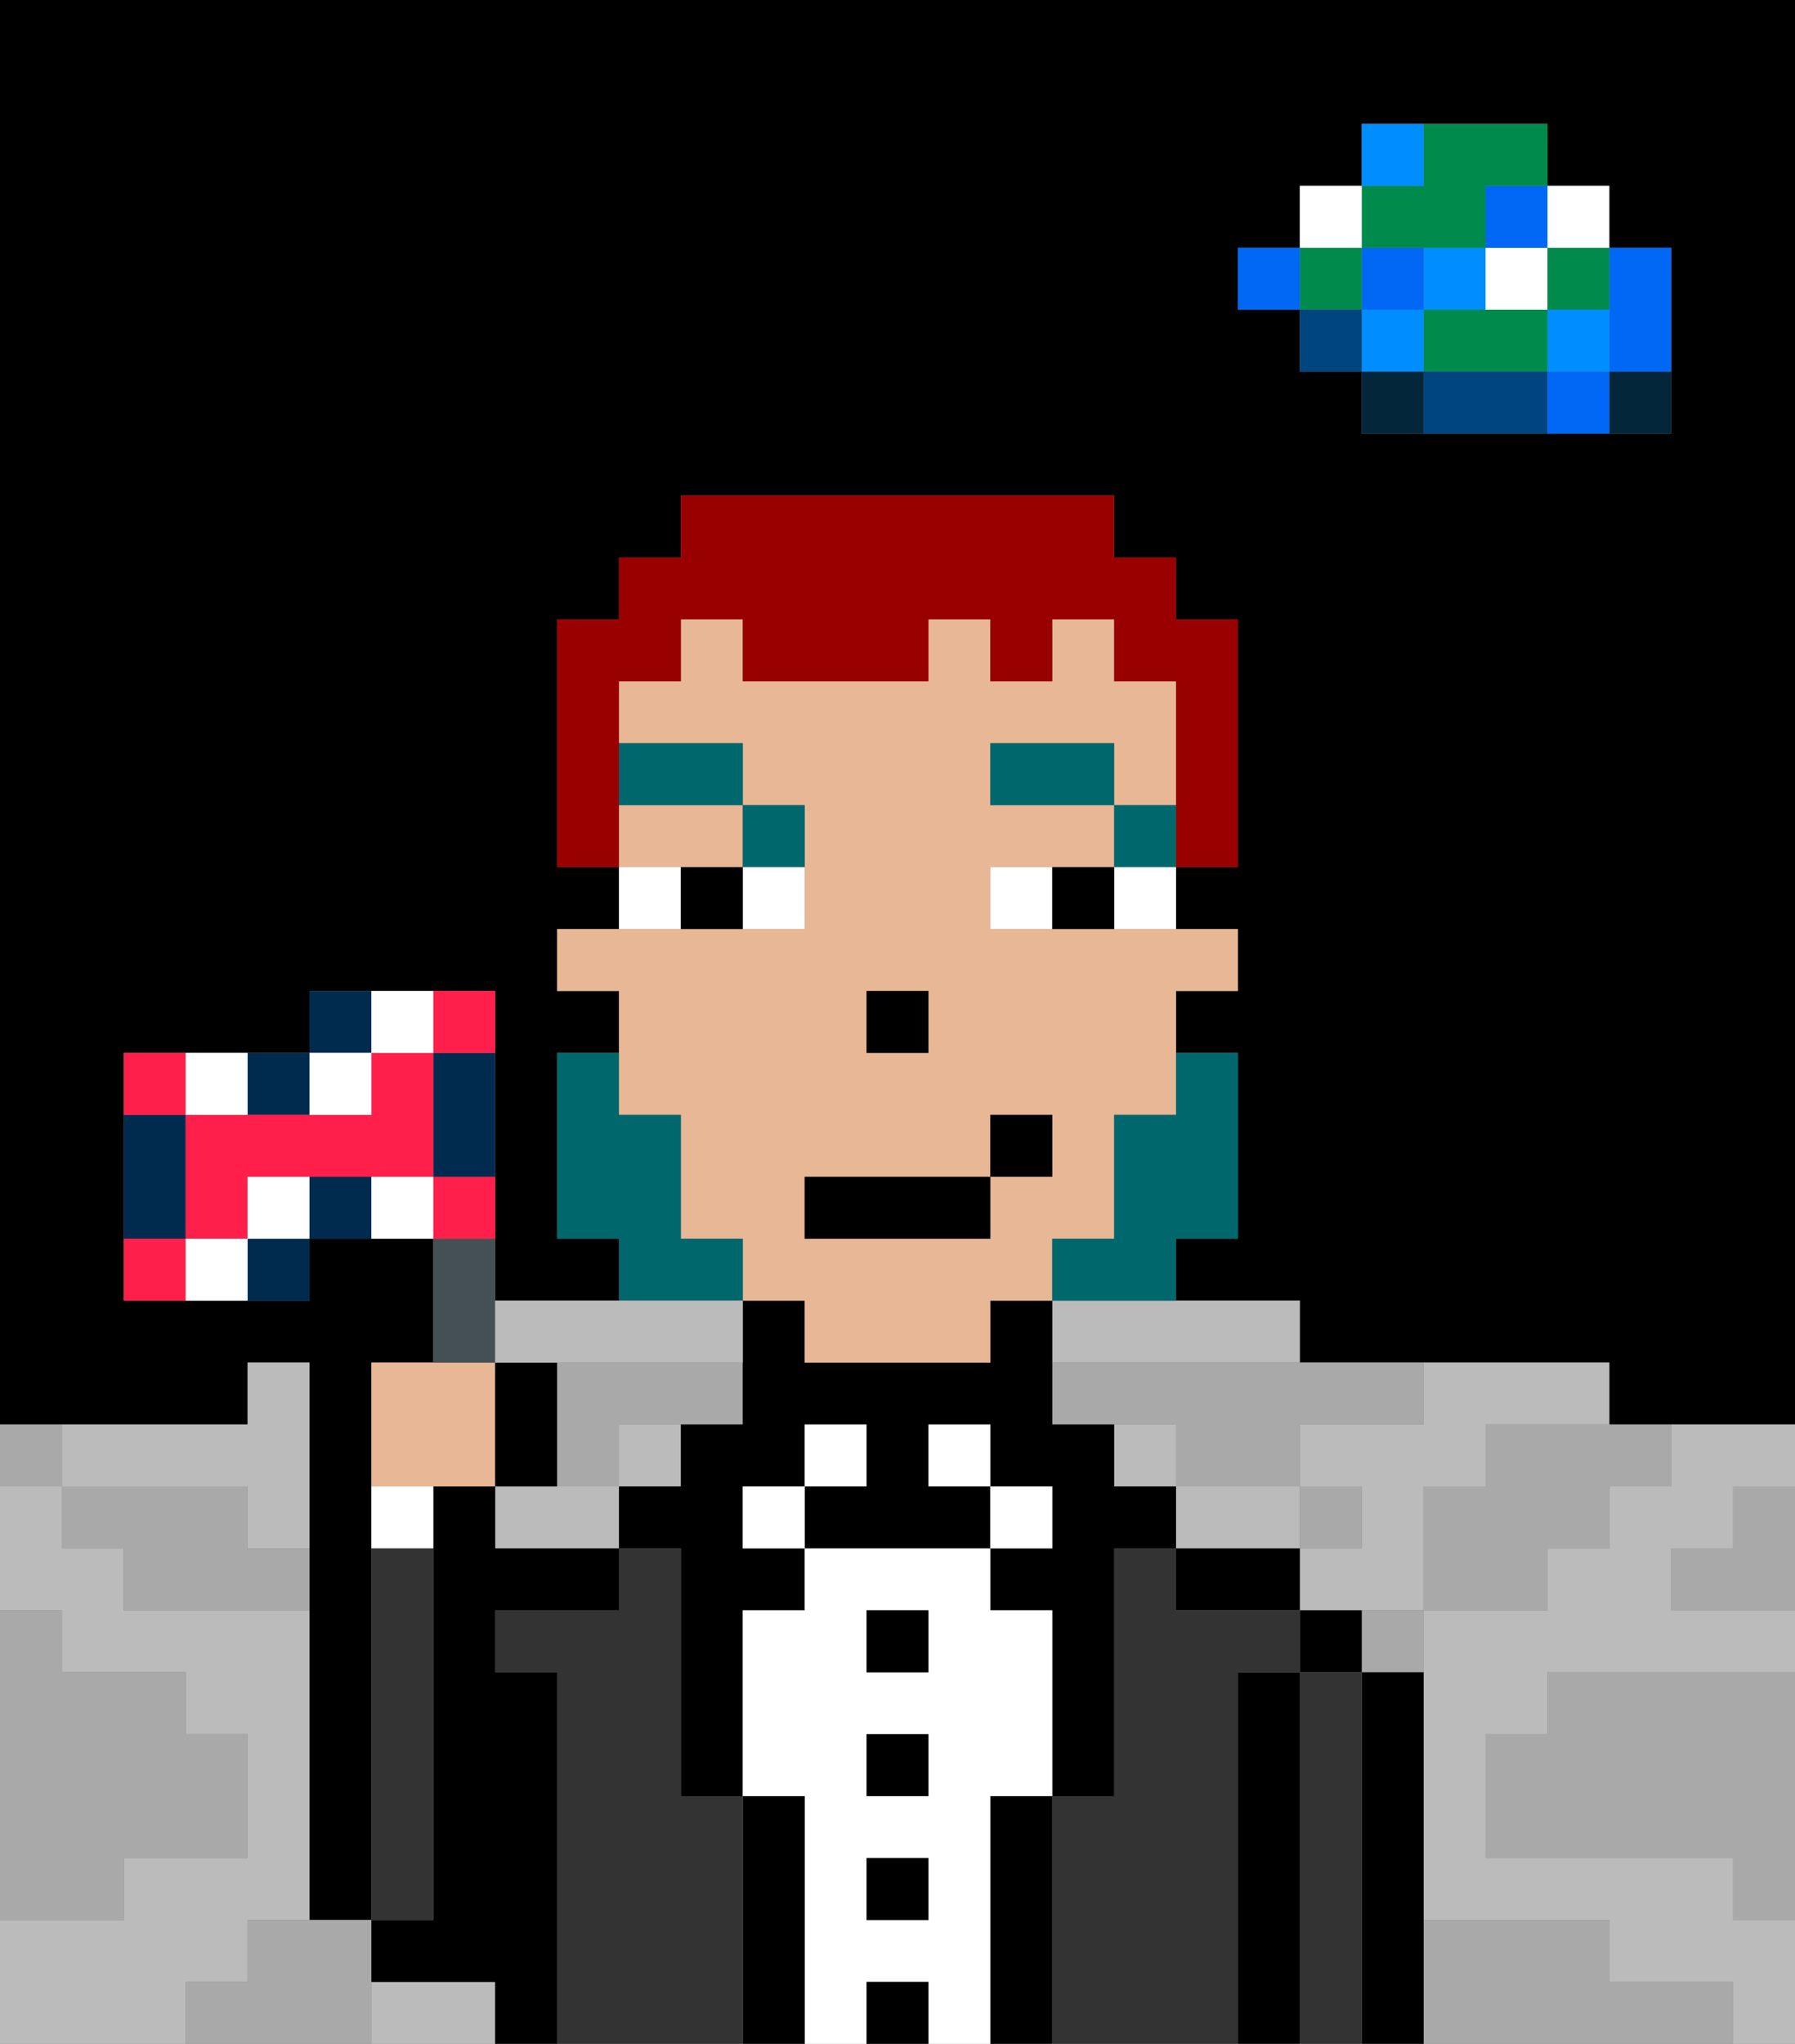 <svg xmlns="http://www.w3.org/2000/svg" viewBox="0 0 29 33"><rect x="0" y="0" width="29" height="33" fill="#808080" stroke="none"/><defs><style>polygon,rect,path{shape-rendering:crispedges;}polygon,rect,path{shape-rendering:crispedges;}.lb4-1{fill:#a9a9a9;}.lb4-2{fill:#000000;}.lb4-3{fill:#bbbbbb;}.lb4-4{fill:#04263a;}.lb4-5{fill:#0068f5;}.lb4-6{fill:#008dff;}.lb4-7{fill:#008b4c;}.lb4-8{fill:#ffffff;}.lb4-9{fill:#004480;}.lb4-10{fill:#333333;}.lb4-11{fill:#e8b795;}.lb4-12{fill:#00686d;}.lb4-13{fill:#00686d;}.lb4-14{fill:#990000;}.lb4-15{fill:#455054;}.lb4-16{fill:#002b4f;}.lb4-17{fill:#ff1f4a;}</style></defs><path class="lb4-1" d="M28,25H27v1h2V24H28Z"/><path class="lb4-2" d="M0,0V23H4V22H5v9H6V22H7V20H5v1H2V17H5V16H8v5h2V20H9V17h1V16H9V15h1V14H9V10h1V9h1V8h7V9h1v1h1v4H19v1h1v1H19v1h1v3H19v1h2v1h5v1h3V0H0ZM27,5V7H22V6H21V5H20V4h1V3h1V2h3V3h1V4h1Z"/><path class="lb4-1" d="M27,32H26V31H23v2h5V32Z"/><path class="lb4-1" d="M25,27v1H24v2h4v1h1V27H25Z"/><path class="lb4-3" d="M9,24H8v1h2V24Z"/><path class="lb4-3" d="M22,23H21v1h1v1H21v1h2V24h1V23h2V22H23v1Z"/><path class="lb4-3" d="M21,25V24H19v1h2Z"/><rect class="lb4-3" x="18" y="23" width="1" height="1"/><rect class="lb4-3" x="10" y="23" width="1" height="1"/><path class="lb4-3" d="M27,24H26v1H25v1H23v5h3v1h2v1h1V31H28V30H24V28h1V27h4V26H27V25h1V24h1V23H27Z"/><path class="lb4-3" d="M7,32H6v1H8V32Z"/><path class="lb4-3" d="M2,24H4v1H5V22H4v1H1v1Z"/><path class="lb4-3" d="M4,32V31H5V26H2V25H1V24H0v2H1v1H3v1H4v2H2v1H0v2H3V32Z"/><path class="lb4-3" d="M17,22h4V21H17Z"/><path class="lb4-4" d="M26,7h1V6H26Z"/><path class="lb4-5" d="M26,5V6h1V4H26Z"/><path class="lb4-5" d="M25,6V7h1V6Z"/><rect class="lb4-6" x="25" y="5" width="1" height="1"/><rect class="lb4-7" x="25" y="4" width="1" height="1"/><rect class="lb4-8" x="25" y="3" width="1" height="1"/><path class="lb4-1" d="M24,24H23v2h2V25h1V24h1V23H24Z"/><path class="lb4-7" d="M24,5H23V6h2V5Z"/><rect class="lb4-8" x="24" y="4" width="1" height="1"/><rect class="lb4-5" x="24" y="3" width="1" height="1"/><path class="lb4-9" d="M24,6H23V7h2V6Z"/><rect class="lb4-6" x="23" y="4" width="1" height="1"/><path class="lb4-1" d="M22,27h1V26H22Z"/><path class="lb4-4" d="M22,6V7h1V6Z"/><rect class="lb4-6" x="22" y="5" width="1" height="1"/><rect class="lb4-5" x="22" y="4" width="1" height="1"/><path class="lb4-7" d="M23,4h1V3h1V2H23V3H22V4Z"/><path class="lb4-6" d="M23,2H22V3h1Z"/><rect class="lb4-1" x="21" y="24" width="1" height="1"/><rect class="lb4-9" x="21" y="5" width="1" height="1"/><rect class="lb4-7" x="21" y="4" width="1" height="1"/><rect class="lb4-8" x="21" y="3" width="1" height="1"/><rect class="lb4-5" x="20" y="4" width="1" height="1"/><path class="lb4-1" d="M17,22v1h2v1h2V23h2V22H17Z"/><path class="lb4-1" d="M10,24V23h2V22H9v2Z"/><path class="lb4-1" d="M6,31H4v1H3v1H6V31Z"/><path class="lb4-1" d="M2,30H4V28H3V27H1V26H0v5H2Z"/><path class="lb4-1" d="M4,24H1v1H2v1H5V25H4Z"/><path class="lb4-1" d="M1,23H0v1H1Z"/><path class="lb4-2" d="M23,27H22v6h1V27Z"/><path class="lb4-2" d="M21,26v1h1V26Z"/><path class="lb4-10" d="M22,27H21v6h1V27Z"/><path class="lb4-2" d="M21,27H20v6h1V27Z"/><path class="lb4-2" d="M20,25H19v1h2V25Z"/><path class="lb4-10" d="M20,27h1V26H19V25H18v4H17v4h3V27Z"/><path class="lb4-2" d="M18,24V23H17V21H16v1H13V21H12v2H11v1H10v1h1v4h1V26h1V25H12V24h1V23h1v1H13v1h3V24H15V23h1v1h1v1H16v1h1v3h1V25h1V24Z"/><rect class="lb4-8" x="16" y="24" width="1" height="1"/><path class="lb4-2" d="M17,29H16v4h1V29Z"/><rect class="lb4-8" x="15" y="23" width="1" height="1"/><path class="lb4-8" d="M16,29h1V26H16V25H13v1H12v3h1v4h1V32h1v1h1V29Zm-1,2H14V30h1Zm0-2H14V28h1Zm0-2H14V26h1Z"/><rect class="lb4-2" x="14" y="26" width="1" height="1"/><rect class="lb4-2" x="14" y="28" width="1" height="1"/><rect class="lb4-2" x="14" y="30" width="1" height="1"/><rect class="lb4-2" x="14" y="32" width="1" height="1"/><rect class="lb4-8" x="13" y="23" width="1" height="1"/><rect class="lb4-8" x="12" y="24" width="1" height="1"/><path class="lb4-2" d="M13,29H12v4h1V29Z"/><path class="lb4-10" d="M12,29H11V25H10v1H8v1H9v6h3V29Z"/><path class="lb4-2" d="M9,27H8V26h2V25H8V24H7v7H6v1H8v1H9V27Z"/><path class="lb4-8" d="M7,24H6v1H7Z"/><path class="lb4-10" d="M7,25H6v6H7Z"/><path class="lb4-11" d="M11,18v2h1v1h1v1h3V21h1V20h1V18h1V16h1V15H16V14h2V13H16V12h2v1h1V11H18V10H17v1H16V10H15v1H12V10H11v1H10v1h2v1h1v2H9v1h1v2Zm3-2h1v1H14Zm-1,3h3V18h1v1H16v1H13Z"/><path class="lb4-11" d="M12,14V13H10v1h2Z"/><rect class="lb4-2" x="14" y="16" width="1" height="1"/><path class="lb4-12" d="M18,18v2H17v1h2V20h1V17H19v1Z"/><path class="lb4-12" d="M12,20H11V18H10V17H9v3h1v1h2Z"/><rect class="lb4-13" x="18" y="13" width="1" height="1"/><rect class="lb4-13" x="16" y="12" width="2" height="1"/><path class="lb4-13" d="M13,14V13H12v1Z"/><rect class="lb4-13" x="10" y="12" width="2" height="1"/><path class="lb4-8" d="M11,14H10v1h1Z"/><path class="lb4-8" d="M12,15h1V14H12Z"/><path class="lb4-8" d="M18,15h1V14H18Z"/><path class="lb4-8" d="M16,14v1h1V14Z"/><path class="lb4-2" d="M11,14v1h1V14Z"/><path class="lb4-2" d="M17,14v1h1V14Z"/><rect class="lb4-2" x="13" y="19" width="3" height="1"/><rect class="lb4-2" x="16" y="18" width="1" height="1"/><path class="lb4-14" d="M10,12V11h1V10h1v1h3V10h1v1h1V10h1v1h1v3h1V10H19V9H18V8H11V9H10v1H9v4h1V12Z"/><path class="lb4-11" d="M8,24V22H6v2H8Z"/><path class="lb4-15" d="M8,21V20H7v2H8Z"/><path class="lb4-2" d="M9,22H8v2H9Z"/><path class="lb4-16" d="M4,21H5V20H4Z"/><path class="lb4-16" d="M5,18V17H4v1Z"/><path class="lb4-16" d="M3,19V18H2v2H3Z"/><path class="lb4-16" d="M5,19v1H6V19Z"/><path class="lb4-16" d="M6,16H5v1H6Z"/><path class="lb4-16" d="M7,18v1H8V17H7Z"/><path class="lb4-17" d="M3,17H2v1H3Z"/><path class="lb4-17" d="M7,17H6v1H3v2H4V19H7V17Z"/><path class="lb4-17" d="M8,17V16H7v1Z"/><path class="lb4-17" d="M8,19H7v1H8Z"/><path class="lb4-17" d="M2,20v1H3V20Z"/><path class="lb4-8" d="M3,20v1H4V20Z"/><path class="lb4-8" d="M4,19v1H5V19Z"/><path class="lb4-8" d="M4,18V17H3v1Z"/><path class="lb4-8" d="M7,17V16H6v1Z"/><path class="lb4-8" d="M6,18V17H5v1Z"/><path class="lb4-8" d="M6.8,19H6v1H7V19Z"/><path class="lb4-3" d="M9,22h3V21H8v1Z"/></svg>